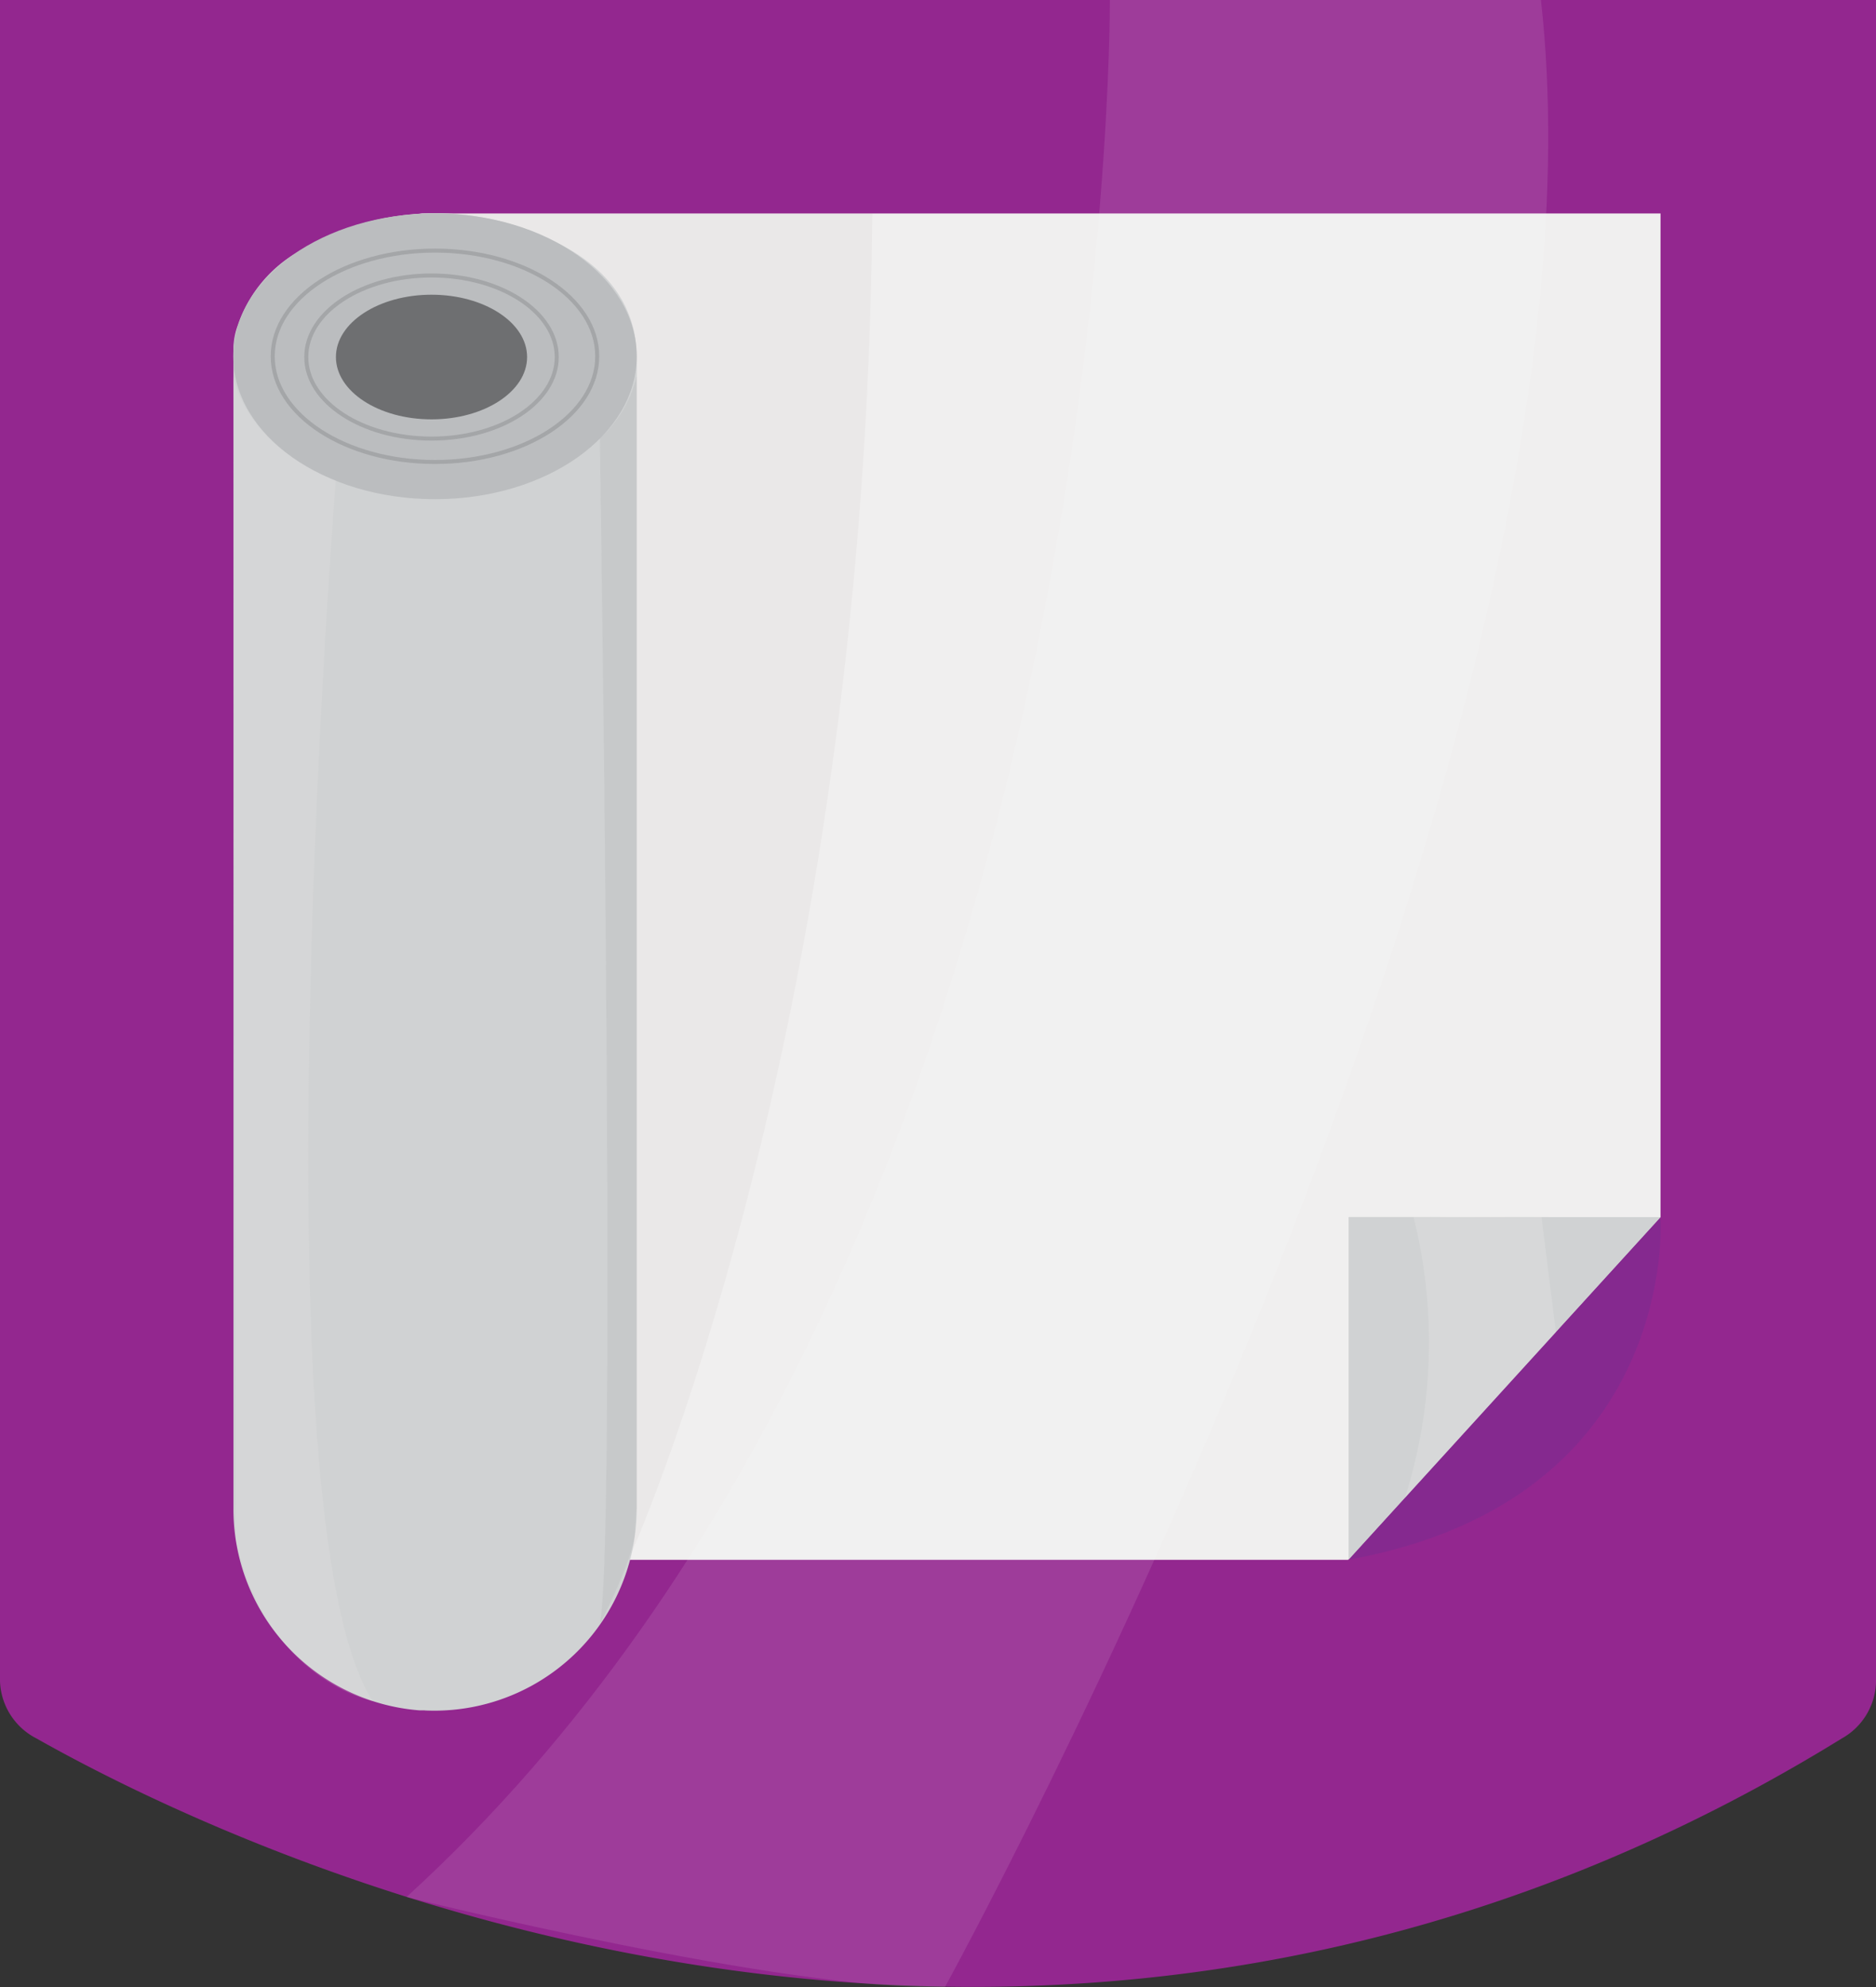 <svg xmlns="http://www.w3.org/2000/svg" width="116.87" height="123.801" viewBox="0 0 116.87 123.801">
  <rect x="0" y="0" width="116.87" height="123.801" fill="#333333" stroke="none"/>
  <g id="Group_494" data-name="Group 494" transform="translate(-758.313 -1488.395)">
    <path id="Path_113" data-name="Path 113" d="M725.32,146.13V250.874a4.162,4.162,0,0,0,2.27,3.558c11.135,6.306,61.539,31.431,112.474,0a4.153,4.153,0,0,0,2.126-3.477V146.13Z" transform="translate(32.993 1342.265)" fill="#93278f"/>
    <path id="Path_114" data-name="Path 114" d="M830.449,223.419V160.89H753.317c-6.072.595-11.027,5.135-11.027,11.288V244.77h68.691Z" transform="translate(31.311 1340.802)" fill="#f0efef"/>
    <path id="Path_115" data-name="Path 115" d="M818.58,251.641V230.29l19.432.009Z" transform="translate(23.748 1333.923)" fill="#d0d2d3"/>
    <path id="Path_116" data-name="Path 116" d="M797.248,146.13s.45,77.817-43.818,118.185c0,0,23.765,5.919,33.548,5.6,0,0,42.386-76.934,37.125-123.789Z" transform="translate(30.206 1342.265)" fill="#fff" opacity="0.1"/>
    <path id="Path_117" data-name="Path 117" d="M823.012,230.287a32.187,32.187,0,0,1-.532,17.495l9.4-10.315-.9-7.207Z" transform="translate(23.361 1333.926)" fill="#e6e7e7" opacity="0.3"/>
    <path id="Path_118" data-name="Path 118" d="M838.012,230.3s1.243,17.6-19.432,21.342Z" transform="translate(23.748 1333.922)" fill="#65308f" opacity="0.3"/>
    <path id="Path_119" data-name="Path 119" d="M767.454,244.77s14.747-32.3,15.189-83.88H755.4" transform="translate(30.011 1340.802)" fill="#231f20" opacity="0.03"/>
    <path id="Path_120" data-name="Path 120" d="M753.388,254.146h-.324a12.558,12.558,0,0,1-11.6-12.612V169.356a4.249,4.249,0,0,1,.27-1.5,8.423,8.423,0,0,1,3.441-4.387,16.486,16.486,0,0,1,16.153-.9c3.279,1.54,5.261,3.955,5.261,7.351v71.61a12.612,12.612,0,0,1-13.2,12.621Z" transform="translate(31.393 1340.804)" fill="#d0d2d3"/>
    <ellipse id="Ellipse_18" data-name="Ellipse 18" cx="12.567" cy="8.901" rx="12.567" ry="8.901" transform="translate(772.844 1501.692)" fill="#bbbdbf"/>
    <ellipse id="Ellipse_19" data-name="Ellipse 19" cx="5.955" cy="3.883" rx="5.955" ry="3.883" transform="translate(779.24 1506.755)" fill="#6e6f71"/>
    <ellipse id="Ellipse_20" data-name="Ellipse 20" cx="7.802" cy="5.081" rx="7.802" ry="5.081" transform="translate(777.393 1505.557)" fill="none" stroke="#6e6f71" stroke-miterlimit="10" stroke-width="0.25" opacity="0.3"/>
    <ellipse id="Ellipse_21" data-name="Ellipse 21" cx="10.108" cy="6.585" rx="10.108" ry="6.585" transform="translate(775.303 1504.007)" fill="none" stroke="#6e6f71" stroke-miterlimit="10" stroke-width="0.25" opacity="0.3"/>
    <path id="Path_121" data-name="Path 121" d="M747.837,178.646s-5.108,64.628,2.306,76.043c0,0-6.6-1.27-8.531-10.045l-.162-72.484S742.117,176.394,747.837,178.646Z" transform="translate(31.394 1339.685)" fill="#f0efef" opacity="0.15"/>
    <path id="Path_122" data-name="Path 122" d="M766.8,176.025s1.063,68.745,0,73.871c0,0,2.072-4.009,2.18-5.639l.108-1.631h0V172.16a7.657,7.657,0,0,1-2.288,3.865Z" transform="translate(28.881 1339.685)" fill="#231f20" opacity="0.05"/>
  </g>
</svg>
